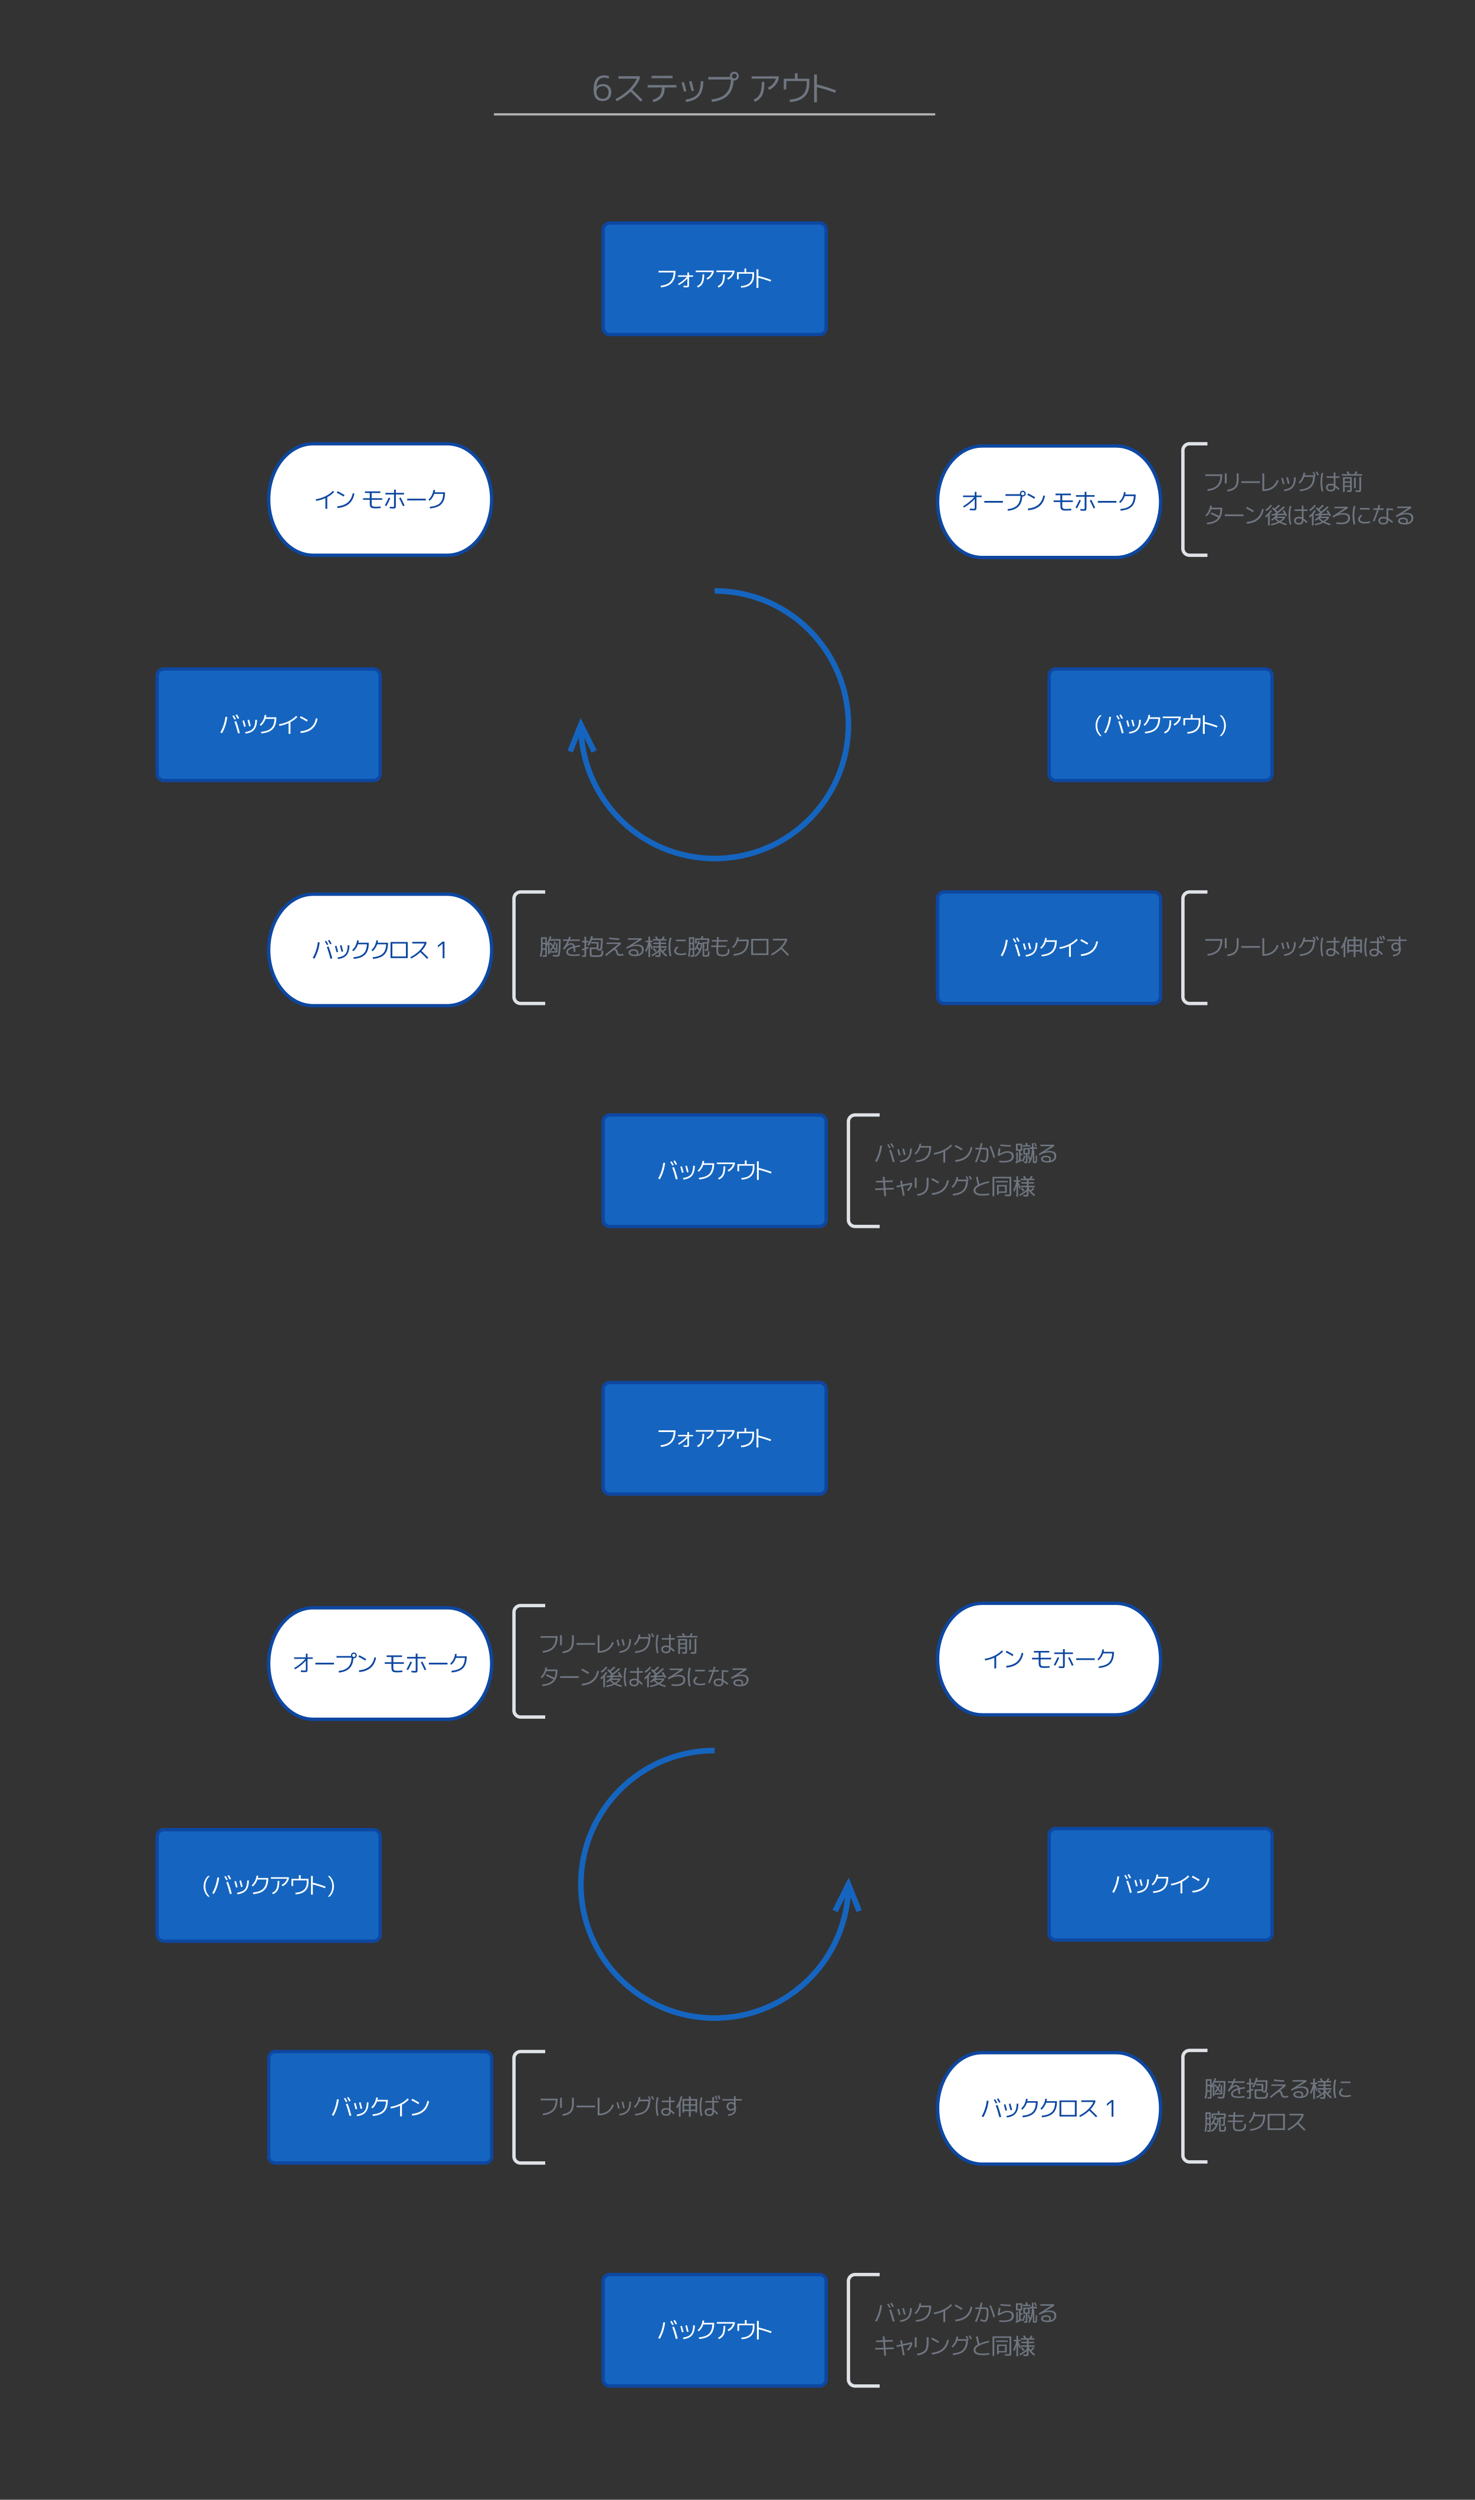 <svg xmlns="http://www.w3.org/2000/svg" xmlns:xlink="http://www.w3.org/1999/xlink" xmlns:lucid="lucid" width="1323" height="2242"><rect width="100%" height="100%" fill="#333333" stroke="none"/><g transform="translate(-1259 0)" lucid:page-tab-id="KZrZVttrMS_4"><path d="M1703 102.55h393.84M1703.03 102.55H1702M2096.82 102.55h1.02" stroke="#b2b2b2" stroke-width="2" fill="none"/><path d="M1660 40h480v80h-480z" fill="none"/><use xlink:href="#a" transform="matrix(1,0,0,1,1665,45) translate(124.697 45.345)"/><use xlink:href="#b" transform="matrix(1,0,0,1,1665,45) translate(143.959 45.345)"/><use xlink:href="#c" transform="matrix(1,0,0,1,1665,45) translate(172.792 45.345)"/><use xlink:href="#d" transform="matrix(1,0,0,1,1665,45) translate(203.204 45.345)"/><use xlink:href="#e" transform="matrix(1,0,0,1,1665,45) translate(227.266 45.345)"/><use xlink:href="#f" transform="matrix(1,0,0,1,1665,45) translate(266.155 45.345)"/><use xlink:href="#g" transform="matrix(1,0,0,1,1665,45) translate(294.957 45.345)"/><use xlink:href="#h" transform="matrix(1,0,0,1,1665,45) translate(322.301 45.345)"/><g class="lucid-layer" lucid:layer-id="wkm34Q-JYerl" display="block"><path d="M1800 206a6 6 0 0 1 6-6h188a6 6 0 0 1 6 6v88a6 6 0 0 1-6 6h-188a6 6 0 0 1-6-6z" stroke="#0d47a1" stroke-width="3" fill="#1565c0"/><use xlink:href="#i" transform="matrix(1,0,0,1,1812,212) translate(36.291 45.254)"/><use xlink:href="#j" transform="matrix(1,0,0,1,1812,212) translate(53.83 45.254)"/><use xlink:href="#k" transform="matrix(1,0,0,1,1812,212) translate(69.67 45.254)"/><use xlink:href="#k" transform="matrix(1,0,0,1,1812,212) translate(88.186 45.254)"/><use xlink:href="#l" transform="matrix(1,0,0,1,1812,212) translate(106.701 45.254)"/><use xlink:href="#m" transform="matrix(1,0,0,1,1812,212) translate(124.279 45.254)"/><path d="M2260 400c22.1 0 40 22.4 40 50s-17.9 50-40 50h-120c-22.1 0-40-22.4-40-50s17.9-50 40-50z" stroke="#0d47a1" stroke-width="3" fill="#fff"/><use xlink:href="#n" transform="matrix(1,0,0,1,2105,405) translate(16.416 52.441)"/><use xlink:href="#o" transform="matrix(1,0,0,1,2105,405) translate(35.439 52.441)"/><use xlink:href="#p" transform="matrix(1,0,0,1,2105,405) translate(54.482 52.441)"/><use xlink:href="#q" transform="matrix(1,0,0,1,2105,405) translate(74.092 52.441)"/><use xlink:href="#r" transform="matrix(1,0,0,1,2105,405) translate(97.666 52.441)"/><use xlink:href="#s" transform="matrix(1,0,0,1,2105,405) translate(117.217 52.441)"/><use xlink:href="#o" transform="matrix(1,0,0,1,2105,405) translate(137.275 52.441)"/><use xlink:href="#t" transform="matrix(1,0,0,1,2105,405) translate(156.318 52.441)"/><path d="M2320 404a6 6 0 0 1 6-6h208a6 6 0 0 1 6 6v88a6 6 0 0 1-6 6h-208a6 6 0 0 1-6-6z" fill="#fff" fill-opacity="0"/><path d="M2342 398h-16a6 6 0 0 0-6 6v88a6 6 0 0 0 6 6h16" stroke="#dfe3e8" stroke-width="3" fill="none"/><use xlink:href="#u" transform="matrix(1,0,0,1,2338.75,403) translate(0 36.797)"/><use xlink:href="#v" transform="matrix(1,0,0,1,2338.75,403) translate(17.539 36.797)"/><use xlink:href="#w" transform="matrix(1,0,0,1,2338.75,403) translate(32.207 36.797)"/><use xlink:href="#x" transform="matrix(1,0,0,1,2338.75,403) translate(51.25 36.797)"/><use xlink:href="#y" transform="matrix(1,0,0,1,2338.75,403) translate(68.086 36.797)"/><use xlink:href="#z" transform="matrix(1,0,0,1,2338.75,403) translate(83.555 36.797)"/><use xlink:href="#A" transform="matrix(1,0,0,1,2338.75,403) translate(103.34 36.797)"/><use xlink:href="#B" transform="matrix(1,0,0,1,2338.75,403) translate(122.656 36.797)"/><use xlink:href="#C" transform="matrix(1,0,0,1,2338.75,403) translate(0 66.504)"/><use xlink:href="#w" transform="matrix(1,0,0,1,2338.75,403) translate(17.461 66.504)"/><use xlink:href="#D" transform="matrix(1,0,0,1,2338.75,403) translate(36.504 66.504)"/><use xlink:href="#E" transform="matrix(1,0,0,1,2338.75,403) translate(54.687 66.504)"/><use xlink:href="#A" transform="matrix(1,0,0,1,2338.75,403) translate(74.687 66.504)"/><use xlink:href="#E" transform="matrix(1,0,0,1,2338.75,403) translate(94.004 66.504)"/><use xlink:href="#F" transform="matrix(1,0,0,1,2338.75,403) translate(114.004 66.504)"/><use xlink:href="#G" transform="matrix(1,0,0,1,2338.75,403) translate(132.07 66.504)"/><use xlink:href="#H" transform="matrix(1,0,0,1,2338.75,403) translate(150.215 66.504)"/><use xlink:href="#I" transform="matrix(1,0,0,1,2338.75,403) translate(170.742 66.504)"/><path d="M1660 398c22.1 0 40 22.4 40 50s-17.9 50-40 50h-120c-22.1 0-40-22.4-40-50s17.9-50 40-50z" stroke="#0d47a1" stroke-width="3" fill="#fff"/><g><use xlink:href="#J" transform="matrix(1,0,0,1,1505,403) translate(35.859 52.441)"/><use xlink:href="#q" transform="matrix(1,0,0,1,1505,403) translate(54.648 52.441)"/><use xlink:href="#r" transform="matrix(1,0,0,1,1505,403) translate(78.223 52.441)"/><use xlink:href="#s" transform="matrix(1,0,0,1,1505,403) translate(97.773 52.441)"/><use xlink:href="#o" transform="matrix(1,0,0,1,1505,403) translate(117.832 52.441)"/><use xlink:href="#t" transform="matrix(1,0,0,1,1505,403) translate(136.875 52.441)"/></g><path d="M2200 606a6 6 0 0 1 6-6h188a6 6 0 0 1 6 6v88a6 6 0 0 1-6 6h-188a6 6 0 0 1-6-6z" stroke="#0d47a1" stroke-width="3" fill="#1565c0"/><g><use xlink:href="#K" transform="matrix(1,0,0,1,2212,612) translate(28.225 45.254)"/><use xlink:href="#L" transform="matrix(1,0,0,1,2212,612) translate(35.92 45.254)"/><use xlink:href="#M" transform="matrix(1,0,0,1,2212,612) translate(55.822 45.254)"/><use xlink:href="#N" transform="matrix(1,0,0,1,2212,612) translate(71.291 45.254)"/><use xlink:href="#k" transform="matrix(1,0,0,1,2212,612) translate(88.557 45.254)"/><use xlink:href="#l" transform="matrix(1,0,0,1,2212,612) translate(107.072 45.254)"/><use xlink:href="#O" transform="matrix(1,0,0,1,2212,612) translate(124.65 45.254)"/></g><path d="M1400 606a6 6 0 0 1 6-6h188a6 6 0 0 1 6 6v88a6 6 0 0 1-6 6h-188a6 6 0 0 1-6-6z" stroke="#0d47a1" stroke-width="3" fill="#1565c0"/><g><use xlink:href="#P" transform="matrix(1,0,0,1,1412,612) translate(43.195 45.254)"/><use xlink:href="#M" transform="matrix(1,0,0,1,1412,612) translate(63.098 45.254)"/><use xlink:href="#N" transform="matrix(1,0,0,1,1412,612) translate(78.566 45.254)"/><use xlink:href="#Q" transform="matrix(1,0,0,1,1412,612) translate(95.832 45.254)"/><use xlink:href="#R" transform="matrix(1,0,0,1,1412,612) translate(114.621 45.254)"/></g><g fill="none"><path d="M1900 530c66.27 0 120 53.73 120 120 0 66.27-53.73 120-120 120-66.27 0-120-53.73-120-120" stroke="#1565c0" stroke-width="5"/><path d="M1770.4 674l9.6-24 12 24" stroke="#1565c0" stroke-width="5"/><path d="M1900 530c66.27 0 120 53.73 120 120 0 66.27-53.73 120-120 120-66.27 0-120-53.73-120-120z"/></g><path d="M2100 806a6 6 0 0 1 6-6h188a6 6 0 0 1 6 6v88a6 6 0 0 1-6 6h-188a6 6 0 0 1-6-6z" stroke="#0d47a1" stroke-width="3" fill="#1565c0"/><g><use xlink:href="#P" transform="matrix(1,0,0,1,2112,812) translate(43.195 45.254)"/><use xlink:href="#M" transform="matrix(1,0,0,1,2112,812) translate(63.098 45.254)"/><use xlink:href="#N" transform="matrix(1,0,0,1,2112,812) translate(78.566 45.254)"/><use xlink:href="#Q" transform="matrix(1,0,0,1,2112,812) translate(95.832 45.254)"/><use xlink:href="#R" transform="matrix(1,0,0,1,2112,812) translate(114.621 45.254)"/></g><path d="M2320 806a6 6 0 0 1 6-6h208a6 6 0 0 1 6 6v88a6 6 0 0 1-6 6h-208a6 6 0 0 1-6-6z" fill="#fff" fill-opacity="0"/><path d="M2342 800h-16a6 6 0 0 0-6 6v88a6 6 0 0 0 6 6h16" stroke="#dfe3e8" stroke-width="3" fill="none"/><g><use xlink:href="#u" transform="matrix(1,0,0,1,2338.75,805) translate(0 51.65)"/><use xlink:href="#v" transform="matrix(1,0,0,1,2338.75,805) translate(17.539 51.65)"/><use xlink:href="#w" transform="matrix(1,0,0,1,2338.75,805) translate(32.207 51.65)"/><use xlink:href="#x" transform="matrix(1,0,0,1,2338.75,805) translate(51.25 51.65)"/><use xlink:href="#y" transform="matrix(1,0,0,1,2338.75,805) translate(68.086 51.65)"/><use xlink:href="#z" transform="matrix(1,0,0,1,2338.75,805) translate(83.555 51.65)"/><use xlink:href="#A" transform="matrix(1,0,0,1,2338.75,805) translate(103.34 51.65)"/><use xlink:href="#S" transform="matrix(1,0,0,1,2338.75,805) translate(122.656 51.65)"/><use xlink:href="#T" transform="matrix(1,0,0,1,2338.75,805) translate(142.656 51.65)"/><use xlink:href="#U" transform="matrix(1,0,0,1,2338.75,805) translate(163.047 51.65)"/></g><path d="M1800 1006a6 6 0 0 1 6-6h188a6 6 0 0 1 6 6v88a6 6 0 0 1-6 6h-188a6 6 0 0 1-6-6z" stroke="#0d47a1" stroke-width="3" fill="#1565c0"/><g><use xlink:href="#P" transform="matrix(1,0,0,1,1812,1012) translate(35.92 45.254)"/><use xlink:href="#M" transform="matrix(1,0,0,1,1812,1012) translate(55.822 45.254)"/><use xlink:href="#N" transform="matrix(1,0,0,1,1812,1012) translate(71.291 45.254)"/><use xlink:href="#k" transform="matrix(1,0,0,1,1812,1012) translate(88.557 45.254)"/><use xlink:href="#l" transform="matrix(1,0,0,1,1812,1012) translate(107.072 45.254)"/><use xlink:href="#m" transform="matrix(1,0,0,1,1812,1012) translate(124.65 45.254)"/></g><path d="M2020 1006a6 6 0 0 1 6-6h268a6 6 0 0 1 6 6v88a6 6 0 0 1-6 6h-268a6 6 0 0 1-6-6z" fill="#fff" fill-opacity="0"/><path d="M2048 1000h-22a6 6 0 0 0-6 6v88a6 6 0 0 0 6 6h22" stroke="#dfe3e8" stroke-width="3" fill="none"/><g><use xlink:href="#V" transform="matrix(1,0,0,1,2042.5,1005) translate(0 36.797)"/><use xlink:href="#y" transform="matrix(1,0,0,1,2042.5,1005) translate(19.902 36.797)"/><use xlink:href="#W" transform="matrix(1,0,0,1,2042.5,1005) translate(35.371 36.797)"/><use xlink:href="#X" transform="matrix(1,0,0,1,2042.5,1005) translate(52.637 36.797)"/><use xlink:href="#D" transform="matrix(1,0,0,1,2042.5,1005) translate(71.426 36.797)"/><use xlink:href="#Y" transform="matrix(1,0,0,1,2042.5,1005) translate(89.609 36.797)"/><use xlink:href="#Z" transform="matrix(1,0,0,1,2042.5,1005) translate(109.902 36.797)"/><use xlink:href="#aa" transform="matrix(1,0,0,1,2042.5,1005) translate(126.758 36.797)"/><use xlink:href="#ab" transform="matrix(1,0,0,1,2042.5,1005) translate(146.758 36.797)"/><use xlink:href="#ac" transform="matrix(1,0,0,1,2042.5,1005) translate(0 66.504)"/><use xlink:href="#ad" transform="matrix(1,0,0,1,2042.5,1005) translate(19.102 66.504)"/><use xlink:href="#v" transform="matrix(1,0,0,1,2042.5,1005) translate(35.703 66.504)"/><use xlink:href="#D" transform="matrix(1,0,0,1,2042.5,1005) translate(50.371 66.504)"/><use xlink:href="#z" transform="matrix(1,0,0,1,2042.5,1005) translate(68.555 66.504)"/><use xlink:href="#ae" transform="matrix(1,0,0,1,2042.5,1005) translate(88.34 66.504)"/><use xlink:href="#af" transform="matrix(1,0,0,1,2042.5,1005) translate(104.902 66.504)"/><use xlink:href="#ag" transform="matrix(1,0,0,1,2042.5,1005) translate(124.902 66.504)"/></g><path d="M1660 802c22.1 0 40 22.4 40 50s-17.9 50-40 50h-120c-22.1 0-40-22.4-40-50s17.9-50 40-50z" stroke="#0d47a1" stroke-width="3" fill="#fff"/><g><use xlink:href="#ah" transform="matrix(1,0,0,1,1505,807) translate(33.086 52.441)"/><use xlink:href="#ai" transform="matrix(1,0,0,1,1505,807) translate(52.988 52.441)"/><use xlink:href="#aj" transform="matrix(1,0,0,1,1505,807) translate(68.457 52.441)"/><use xlink:href="#aj" transform="matrix(1,0,0,1,1505,807) translate(85.723 52.441)"/><use xlink:href="#ak" transform="matrix(1,0,0,1,1505,807) translate(102.988 52.441)"/><use xlink:href="#al" transform="matrix(1,0,0,1,1505,807) translate(120.605 52.441)"/><use xlink:href="#am" transform="matrix(1,0,0,1,1505,807) translate(144.531 52.441)"/></g><path d="M1720 806a6 6 0 0 1 6-6h268a6 6 0 0 1 6 6v88a6 6 0 0 1-6 6h-268a6 6 0 0 1-6-6z" fill="#fff" fill-opacity="0"/><path d="M1748 800h-22a6 6 0 0 0-6 6v88a6 6 0 0 0 6 6h22" stroke="#dfe3e8" stroke-width="3" fill="none"/><g><use xlink:href="#an" transform="matrix(1,0,0,1,1742.5,805) translate(0 51.65)"/><use xlink:href="#ao" transform="matrix(1,0,0,1,1742.5,805) translate(20 51.65)"/><use xlink:href="#ap" transform="matrix(1,0,0,1,1742.5,805) translate(37.812 51.65)"/><use xlink:href="#aq" transform="matrix(1,0,0,1,1742.5,805) translate(57.812 51.65)"/><use xlink:href="#ar" transform="matrix(1,0,0,1,1742.5,805) translate(76.758 51.65)"/><use xlink:href="#as" transform="matrix(1,0,0,1,1742.5,805) translate(94.844 51.65)"/><use xlink:href="#G" transform="matrix(1,0,0,1,1742.5,805) translate(114.844 51.65)"/><use xlink:href="#at" transform="matrix(1,0,0,1,1742.5,805) translate(132.988 51.65)"/><use xlink:href="#au" transform="matrix(1,0,0,1,1742.5,805) translate(152.988 51.65)"/><use xlink:href="#W" transform="matrix(1,0,0,1,1742.5,805) translate(171.719 51.65)"/><use xlink:href="#av" transform="matrix(1,0,0,1,1742.5,805) translate(188.984 51.65)"/><use xlink:href="#aw" transform="matrix(1,0,0,1,1742.5,805) translate(206.602 51.65)"/></g></g><g class="lucid-layer" lucid:layer-id="4km35s0~.hG9" display="block"><path d="M1660 1442c22.1 0 40 22.4 40 50s-17.9 50-40 50h-120c-22.1 0-40-22.4-40-50s17.9-50 40-50z" stroke="#0d47a1" stroke-width="3" fill="#fff"/><use xlink:href="#n" transform="matrix(1,0,0,1,1505,1447) translate(16.416 52.441)"/><use xlink:href="#o" transform="matrix(1,0,0,1,1505,1447) translate(35.439 52.441)"/><use xlink:href="#p" transform="matrix(1,0,0,1,1505,1447) translate(54.482 52.441)"/><use xlink:href="#q" transform="matrix(1,0,0,1,1505,1447) translate(74.092 52.441)"/><use xlink:href="#r" transform="matrix(1,0,0,1,1505,1447) translate(97.666 52.441)"/><use xlink:href="#s" transform="matrix(1,0,0,1,1505,1447) translate(117.217 52.441)"/><use xlink:href="#o" transform="matrix(1,0,0,1,1505,1447) translate(137.275 52.441)"/><use xlink:href="#t" transform="matrix(1,0,0,1,1505,1447) translate(156.318 52.441)"/><path d="M1720 1446a6 6 0 0 1 6-6h268a6 6 0 0 1 6 6v88a6 6 0 0 1-6 6h-268a6 6 0 0 1-6-6z" fill="#fff" fill-opacity="0"/><path d="M1748 1440h-22a6 6 0 0 0-6 6v88a6 6 0 0 0 6 6h22" stroke="#dfe3e8" stroke-width="3" fill="none"/><use xlink:href="#u" transform="matrix(1,0,0,1,1742.5,1445) translate(0 36.797)"/><use xlink:href="#v" transform="matrix(1,0,0,1,1742.5,1445) translate(17.539 36.797)"/><use xlink:href="#w" transform="matrix(1,0,0,1,1742.5,1445) translate(32.207 36.797)"/><use xlink:href="#x" transform="matrix(1,0,0,1,1742.5,1445) translate(51.25 36.797)"/><use xlink:href="#y" transform="matrix(1,0,0,1,1742.5,1445) translate(68.086 36.797)"/><use xlink:href="#z" transform="matrix(1,0,0,1,1742.5,1445) translate(83.555 36.797)"/><use xlink:href="#A" transform="matrix(1,0,0,1,1742.5,1445) translate(103.34 36.797)"/><use xlink:href="#B" transform="matrix(1,0,0,1,1742.5,1445) translate(122.656 36.797)"/><use xlink:href="#C" transform="matrix(1,0,0,1,1742.5,1445) translate(0 66.504)"/><use xlink:href="#w" transform="matrix(1,0,0,1,1742.5,1445) translate(17.461 66.504)"/><use xlink:href="#D" transform="matrix(1,0,0,1,1742.5,1445) translate(36.504 66.504)"/><use xlink:href="#E" transform="matrix(1,0,0,1,1742.5,1445) translate(54.687 66.504)"/><use xlink:href="#A" transform="matrix(1,0,0,1,1742.5,1445) translate(74.687 66.504)"/><use xlink:href="#E" transform="matrix(1,0,0,1,1742.5,1445) translate(94.004 66.504)"/><use xlink:href="#F" transform="matrix(1,0,0,1,1742.5,1445) translate(114.004 66.504)"/><use xlink:href="#G" transform="matrix(1,0,0,1,1742.5,1445) translate(132.07 66.504)"/><use xlink:href="#H" transform="matrix(1,0,0,1,1742.5,1445) translate(150.215 66.504)"/><use xlink:href="#I" transform="matrix(1,0,0,1,1742.5,1445) translate(170.742 66.504)"/><path d="M1800 1246a6 6 0 0 1 6-6h188a6 6 0 0 1 6 6v88a6 6 0 0 1-6 6h-188a6 6 0 0 1-6-6z" stroke="#0d47a1" stroke-width="3" fill="#1565c0"/><g><use xlink:href="#i" transform="matrix(1,0,0,1,1812,1252) translate(36.291 45.254)"/><use xlink:href="#j" transform="matrix(1,0,0,1,1812,1252) translate(53.83 45.254)"/><use xlink:href="#k" transform="matrix(1,0,0,1,1812,1252) translate(69.67 45.254)"/><use xlink:href="#k" transform="matrix(1,0,0,1,1812,1252) translate(88.186 45.254)"/><use xlink:href="#l" transform="matrix(1,0,0,1,1812,1252) translate(106.701 45.254)"/><use xlink:href="#m" transform="matrix(1,0,0,1,1812,1252) translate(124.279 45.254)"/></g><path d="M2260 1438c22.1 0 40 22.4 40 50s-17.9 50-40 50h-120c-22.1 0-40-22.4-40-50s17.9-50 40-50z" stroke="#0d47a1" stroke-width="3" fill="#fff"/><g><use xlink:href="#J" transform="matrix(1,0,0,1,2105,1443) translate(35.859 52.441)"/><use xlink:href="#q" transform="matrix(1,0,0,1,2105,1443) translate(54.648 52.441)"/><use xlink:href="#r" transform="matrix(1,0,0,1,2105,1443) translate(78.223 52.441)"/><use xlink:href="#s" transform="matrix(1,0,0,1,2105,1443) translate(97.773 52.441)"/><use xlink:href="#o" transform="matrix(1,0,0,1,2105,1443) translate(117.832 52.441)"/><use xlink:href="#t" transform="matrix(1,0,0,1,2105,1443) translate(136.875 52.441)"/></g><path d="M1400 1647a6 6 0 0 1 6-6h188a6 6 0 0 1 6 6v88a6 6 0 0 1-6 6h-188a6 6 0 0 1-6-6z" stroke="#0d47a1" stroke-width="3" fill="#1565c0"/><g><use xlink:href="#K" transform="matrix(1,0,0,1,1412,1653) translate(28.225 45.254)"/><use xlink:href="#L" transform="matrix(1,0,0,1,1412,1653) translate(35.92 45.254)"/><use xlink:href="#M" transform="matrix(1,0,0,1,1412,1653) translate(55.822 45.254)"/><use xlink:href="#N" transform="matrix(1,0,0,1,1412,1653) translate(71.291 45.254)"/><use xlink:href="#k" transform="matrix(1,0,0,1,1412,1653) translate(88.557 45.254)"/><use xlink:href="#l" transform="matrix(1,0,0,1,1412,1653) translate(107.072 45.254)"/><use xlink:href="#O" transform="matrix(1,0,0,1,1412,1653) translate(124.65 45.254)"/></g><path d="M2200 1646a6 6 0 0 1 6-6h188a6 6 0 0 1 6 6v88a6 6 0 0 1-6 6h-188a6 6 0 0 1-6-6z" stroke="#0d47a1" stroke-width="3" fill="#1565c0"/><g><use xlink:href="#P" transform="matrix(1,0,0,1,2212,1652) translate(43.195 45.254)"/><use xlink:href="#M" transform="matrix(1,0,0,1,2212,1652) translate(63.098 45.254)"/><use xlink:href="#N" transform="matrix(1,0,0,1,2212,1652) translate(78.566 45.254)"/><use xlink:href="#Q" transform="matrix(1,0,0,1,2212,1652) translate(95.832 45.254)"/><use xlink:href="#R" transform="matrix(1,0,0,1,2212,1652) translate(114.621 45.254)"/></g><g fill="none"><path d="M1900 1570c-66.27 0-120 53.73-120 120 0 66.27 53.73 120 120 120 66.27 0 120-53.73 120-120" stroke="#1565c0" stroke-width="5"/><path d="M2029.6 1714l-9.6-24-12 24" stroke="#1565c0" stroke-width="5"/><path d="M1900 1570c-66.27 0-120 53.73-120 120 0 66.27 53.73 120 120 120 66.27 0 120-53.73 120-120z"/></g><path d="M1500 1846a6 6 0 0 1 6-6h188a6 6 0 0 1 6 6v88a6 6 0 0 1-6 6h-188a6 6 0 0 1-6-6z" stroke="#0d47a1" stroke-width="3" fill="#1565c0"/><g><use xlink:href="#P" transform="matrix(1,0,0,1,1512,1852) translate(43.195 45.254)"/><use xlink:href="#M" transform="matrix(1,0,0,1,1512,1852) translate(63.098 45.254)"/><use xlink:href="#N" transform="matrix(1,0,0,1,1512,1852) translate(78.566 45.254)"/><use xlink:href="#Q" transform="matrix(1,0,0,1,1512,1852) translate(95.832 45.254)"/><use xlink:href="#R" transform="matrix(1,0,0,1,1512,1852) translate(114.621 45.254)"/></g><path d="M1720 1846a6 6 0 0 1 6-6h268a6 6 0 0 1 6 6v88a6 6 0 0 1-6 6h-268a6 6 0 0 1-6-6z" fill="#fff" fill-opacity="0"/><path d="M1748 1840h-22a6 6 0 0 0-6 6v88a6 6 0 0 0 6 6h22" stroke="#dfe3e8" stroke-width="3" fill="none"/><g><use xlink:href="#u" transform="matrix(1,0,0,1,1742.5,1845) translate(0 51.65)"/><use xlink:href="#v" transform="matrix(1,0,0,1,1742.5,1845) translate(17.539 51.65)"/><use xlink:href="#w" transform="matrix(1,0,0,1,1742.5,1845) translate(32.207 51.65)"/><use xlink:href="#x" transform="matrix(1,0,0,1,1742.5,1845) translate(51.25 51.65)"/><use xlink:href="#y" transform="matrix(1,0,0,1,1742.5,1845) translate(68.086 51.65)"/><use xlink:href="#z" transform="matrix(1,0,0,1,1742.5,1845) translate(83.555 51.65)"/><use xlink:href="#A" transform="matrix(1,0,0,1,1742.5,1845) translate(103.34 51.65)"/><use xlink:href="#S" transform="matrix(1,0,0,1,1742.5,1845) translate(122.656 51.65)"/><use xlink:href="#T" transform="matrix(1,0,0,1,1742.5,1845) translate(142.656 51.65)"/><use xlink:href="#U" transform="matrix(1,0,0,1,1742.5,1845) translate(163.047 51.65)"/></g><path d="M1800 2046a6 6 0 0 1 6-6h188a6 6 0 0 1 6 6v88a6 6 0 0 1-6 6h-188a6 6 0 0 1-6-6z" stroke="#0d47a1" stroke-width="3" fill="#1565c0"/><g><use xlink:href="#P" transform="matrix(1,0,0,1,1812,2052) translate(35.92 45.254)"/><use xlink:href="#M" transform="matrix(1,0,0,1,1812,2052) translate(55.822 45.254)"/><use xlink:href="#N" transform="matrix(1,0,0,1,1812,2052) translate(71.291 45.254)"/><use xlink:href="#k" transform="matrix(1,0,0,1,1812,2052) translate(88.557 45.254)"/><use xlink:href="#l" transform="matrix(1,0,0,1,1812,2052) translate(107.072 45.254)"/><use xlink:href="#m" transform="matrix(1,0,0,1,1812,2052) translate(124.65 45.254)"/></g><path d="M2020 2046a6 6 0 0 1 6-6h268a6 6 0 0 1 6 6v88a6 6 0 0 1-6 6h-268a6 6 0 0 1-6-6z" fill="#fff" fill-opacity="0"/><path d="M2048 2040h-22a6 6 0 0 0-6 6v88a6 6 0 0 0 6 6h22" stroke="#dfe3e8" stroke-width="3" fill="none"/><g><use xlink:href="#V" transform="matrix(1,0,0,1,2042.5,2045) translate(0 36.797)"/><use xlink:href="#y" transform="matrix(1,0,0,1,2042.5,2045) translate(19.902 36.797)"/><use xlink:href="#W" transform="matrix(1,0,0,1,2042.5,2045) translate(35.371 36.797)"/><use xlink:href="#X" transform="matrix(1,0,0,1,2042.5,2045) translate(52.637 36.797)"/><use xlink:href="#D" transform="matrix(1,0,0,1,2042.5,2045) translate(71.426 36.797)"/><use xlink:href="#Y" transform="matrix(1,0,0,1,2042.5,2045) translate(89.609 36.797)"/><use xlink:href="#Z" transform="matrix(1,0,0,1,2042.5,2045) translate(109.902 36.797)"/><use xlink:href="#aa" transform="matrix(1,0,0,1,2042.5,2045) translate(126.758 36.797)"/><use xlink:href="#ab" transform="matrix(1,0,0,1,2042.5,2045) translate(146.758 36.797)"/><use xlink:href="#ac" transform="matrix(1,0,0,1,2042.5,2045) translate(0 66.504)"/><use xlink:href="#ad" transform="matrix(1,0,0,1,2042.5,2045) translate(19.102 66.504)"/><use xlink:href="#v" transform="matrix(1,0,0,1,2042.5,2045) translate(35.703 66.504)"/><use xlink:href="#D" transform="matrix(1,0,0,1,2042.5,2045) translate(50.371 66.504)"/><use xlink:href="#z" transform="matrix(1,0,0,1,2042.5,2045) translate(68.555 66.504)"/><use xlink:href="#ae" transform="matrix(1,0,0,1,2042.5,2045) translate(88.34 66.504)"/><use xlink:href="#af" transform="matrix(1,0,0,1,2042.5,2045) translate(104.902 66.504)"/><use xlink:href="#ag" transform="matrix(1,0,0,1,2042.5,2045) translate(124.902 66.504)"/></g><path d="M2260 1841c22.1 0 40 22.4 40 50s-17.9 50-40 50h-120c-22.1 0-40-22.4-40-50s17.9-50 40-50z" stroke="#0d47a1" stroke-width="3" fill="#fff"/><g><use xlink:href="#ah" transform="matrix(1,0,0,1,2105,1846) translate(33.086 52.441)"/><use xlink:href="#ai" transform="matrix(1,0,0,1,2105,1846) translate(52.988 52.441)"/><use xlink:href="#aj" transform="matrix(1,0,0,1,2105,1846) translate(68.457 52.441)"/><use xlink:href="#aj" transform="matrix(1,0,0,1,2105,1846) translate(85.723 52.441)"/><use xlink:href="#ak" transform="matrix(1,0,0,1,2105,1846) translate(102.988 52.441)"/><use xlink:href="#al" transform="matrix(1,0,0,1,2105,1846) translate(120.605 52.441)"/><use xlink:href="#am" transform="matrix(1,0,0,1,2105,1846) translate(144.531 52.441)"/></g><path d="M2320 1845a6 6 0 0 1 6-6h208.5a6 6 0 0 1 6 6v88a6 6 0 0 1-6 6H2326a6 6 0 0 1-6-6z" fill="#fff" fill-opacity="0"/><path d="M2342.05 1839H2326a6 6 0 0 0-6 6v88a6 6 0 0 0 6 6h16.05" stroke="#dfe3e8" stroke-width="3" fill="none"/><g><use xlink:href="#an" transform="matrix(1,0,0,1,2338.781,1844) translate(0 36.797)"/><use xlink:href="#ao" transform="matrix(1,0,0,1,2338.781,1844) translate(20 36.797)"/><use xlink:href="#ap" transform="matrix(1,0,0,1,2338.781,1844) translate(37.812 36.797)"/><use xlink:href="#aq" transform="matrix(1,0,0,1,2338.781,1844) translate(57.812 36.797)"/><use xlink:href="#ar" transform="matrix(1,0,0,1,2338.781,1844) translate(76.758 36.797)"/><use xlink:href="#as" transform="matrix(1,0,0,1,2338.781,1844) translate(94.844 36.797)"/><use xlink:href="#ax" transform="matrix(1,0,0,1,2338.781,1844) translate(114.844 36.797)"/><use xlink:href="#ay" transform="matrix(1,0,0,1,2338.781,1844) translate(0 66.504)"/><use xlink:href="#au" transform="matrix(1,0,0,1,2338.781,1844) translate(20 66.504)"/><use xlink:href="#W" transform="matrix(1,0,0,1,2338.781,1844) translate(38.73 66.504)"/><use xlink:href="#av" transform="matrix(1,0,0,1,2338.781,1844) translate(55.996 66.504)"/><use xlink:href="#aw" transform="matrix(1,0,0,1,2338.781,1844) translate(73.613 66.504)"/></g></g><defs><path fill="#6f7681" d="M58-328c-1-253 81-422 306-430 55 0 105 8 150 24v72c-107-41-239-43-303 44-39 47-62 116-67 206l2 1c42-59 108-88 199-88 146-2 242 99 242 246C587-93 483 12 325 10 148 10 59-103 58-328zm85 69c1 105 67 201 182 201 116 0 181-75 180-195 2-108-71-182-177-182-104 0-187 74-185 176" id="az"/><use transform="matrix(0.03,0,0,0.03,0,0)" xlink:href="#az" id="a"/><path fill="#6f7681" d="M160-660v-74h634v74c-48 117-122 229-221 334 99 91 200 192 305 301l-55 54C723-76 622-177 520-272 405-161 267-65 106 16L71-49c273-140 515-346 637-611H160" id="aA"/><use transform="matrix(0.03,0,0,0.03,0,0)" xlink:href="#aA" id="b"/><path fill="#6f7681" d="M187-673v-71h628v71H187zM71-468h860v72H580C575-127 464-19 240 44l-23-71c193-59 275-136 281-369H71v-72" id="aB"/><use transform="matrix(0.03,0,0,0.03,0,0)" xlink:href="#aB" id="c"/><path fill="#6f7681" d="M190-34c341-58 440-171 457-552l75 4C716-188 563-8 206 35zM70-543l72-16c21 72 46 163 74 272l-73 17c-23-95-48-186-73-273zm225-29l73-17c27 95 52 189 74 284l-74 16c-23-98-47-192-73-283" id="aC"/><use transform="matrix(0.03,0,0,0.03,0,0)" xlink:href="#aC" id="d"/><path fill="#6f7681" d="M978-738c0 76-67 144-152 131C797-196 580-11 175 34l-13-73c377-45 563-204 584-596H68v-75h650c-16-87 50-158 128-158 70 0 132 60 132 130zm-132 74c39 1 75-35 74-74 1-39-35-74-74-73-39-1-74 34-73 73-1 39 34 75 73 74" id="aD"/><use transform="matrix(0.03,0,0,0.03,0,0)" xlink:href="#aD" id="e"/><path fill="#6f7681" d="M69-660v-70h809v70c-43 151-150 273-285 336l-41-63c125-62 205-153 242-273H69zm58 628c197-89 241-232 244-531h78c-3 336-61 494-285 597" id="aE"/><use transform="matrix(0.03,0,0,0.03,0,0)" xlink:href="#aE" id="f"/><path fill="#6f7681" d="M243-34c309-18 506-153 511-458v-97H145v251H68v-320h334v-164h79v164h351v166C829-147 599 21 252 38" id="aF"/><use transform="matrix(0.03,0,0,0.03,0,0)" xlink:href="#aF" id="g"/><path fill="#6f7681" d="M147-785v299c189 45 379 104 572 176l-24 74c-194-73-377-130-548-171V48H65v-833h82" id="aG"/><use transform="matrix(0.03,0,0,0.03,0,0)" xlink:href="#aG" id="h"/><path fill="#fff" d="M69-720h761c3 479-214 695-654 744l-14-73c377-45 564-206 585-596H69v-75" id="aH"/><use transform="matrix(0.02,0,0,0.02,0,0)" xlink:href="#aH" id="i"/><path fill="#fff" d="M441-43c42-2 45-3 45-45v-284C368-251 241-152 105-74l-34-59c144-81 276-187 397-317H70v-65h416v-129h73v129h181v65H559v363C555 14 548 20 447 24c-43 0-89-3-138-9l5-66c53 5 96 8 127 8" id="aI"/><use transform="matrix(0.02,0,0,0.02,0,0)" xlink:href="#aI" id="j"/><path fill="#fff" d="M69-660v-70h809v70c-43 151-150 273-285 336l-41-63c125-62 205-153 242-273H69zm58 628c197-89 241-232 244-531h78c-3 336-61 494-285 597" id="aJ"/><use transform="matrix(0.02,0,0,0.02,0,0)" xlink:href="#aJ" id="k"/><path fill="#fff" d="M243-34c309-18 506-153 511-458v-97H145v251H68v-320h334v-164h79v164h351v166C829-147 599 21 252 38" id="aK"/><use transform="matrix(0.02,0,0,0.02,0,0)" xlink:href="#aK" id="l"/><path fill="#fff" d="M147-785v299c189 45 379 104 572 176l-24 74c-194-73-377-130-548-171V48H65v-833h82" id="aL"/><use transform="matrix(0.02,0,0,0.02,0,0)" xlink:href="#aL" id="m"/><path fill="#0d47a1" d="M535-56c54-2 60-6 60-60v-380C447-338 285-209 108-109l-35-62c180-103 369-257 503-410H70v-69h525v-164h77v164h232v69H672v466C668 0 656 11 542 15c-52 0-110-3-174-10l6-72c57 7 111 10 161 11" id="aM"/><use transform="matrix(0.02,0,0,0.02,0,0)" xlink:href="#aM" id="n"/><path fill="#0d47a1" d="M71-330v-78h834v78H71" id="aN"/><use transform="matrix(0.02,0,0,0.02,0,0)" xlink:href="#aN" id="o"/><path fill="#0d47a1" d="M978-738c0 76-67 144-152 131C797-196 580-11 175 34l-13-73c377-45 563-204 584-596H68v-75h650c-16-87 50-158 128-158 70 0 132 60 132 130zm-132 74c39 1 75-35 74-74 1-39-35-74-74-73-39-1-74 34-73 73-1 39 34 75 73 74" id="aO"/><use transform="matrix(0.02,0,0,0.02,0,0)" xlink:href="#aO" id="p"/><path fill="#0d47a1" d="M70-677l36-69c109 55 214 113 314 174l-40 69c-94-59-197-117-310-174zM92-67c397-38 624-223 694-586l75 16C792-244 540-28 104 10" id="aP"/><use transform="matrix(0.02,0,0,0.02,0,0)" xlink:href="#aP" id="q"/><path fill="#0d47a1" d="M156-737h690v73H457v234h474v72H457c11 120-39 289 81 304 96 12 223 3 322-5l3 72c-116 8-265 22-371 2C389-5 371-88 371-222v-136H71v-72h300v-234H156v-73" id="aQ"/><use transform="matrix(0.02,0,0,0.02,0,0)" xlink:href="#aQ" id="r"/><path fill="#0d47a1" d="M433-39c52-2 49-4 49-59v-499H96v-72h386v-147h82v147h366v72H564v508C560 18 553 30 448 34c-50 0-103-5-161-14l8-70c45 7 91 11 138 11zM243-457l73 27C263-309 204-192 141-77l-70-33c64-116 121-232 172-347zm468 27l70-31c63 119 121 239 175 361l-73 29c-59-132-116-252-172-359" id="aR"/><use transform="matrix(0.02,0,0,0.02,0,0)" xlink:href="#aR" id="s"/><path fill="#0d47a1" d="M733-625H330c-40 118-108 222-204 311l-55-50c127-119 200-266 220-439l77 5c-3 31-9 65-18 102h466c1 488-214 682-675 724l-12-72c398-43 584-176 604-581" id="aS"/><use transform="matrix(0.02,0,0,0.02,0,0)" xlink:href="#aS" id="t"/><path fill="#6f7681" d="M69-720h761c3 479-214 695-654 744l-14-73c377-45 564-206 585-596H69v-75" id="aT"/><use transform="matrix(0.02,0,0,0.02,0,0)" xlink:href="#aT" id="u"/><path fill="#6f7681" d="M169-24c304-52 424-140 431-473v-264h84v262C679-131 523 2 187 51zM66-310v-451h82v451H66" id="aU"/><use transform="matrix(0.02,0,0,0.02,0,0)" xlink:href="#aU" id="v"/><path fill="#6f7681" d="M71-330v-78h834v78H71" id="aV"/><use transform="matrix(0.02,0,0,0.02,0,0)" xlink:href="#aV" id="w"/><path fill="#6f7681" d="M148-46c308-20 480-164 570-414l73 29C677-119 437 35 65 31v-792h83v715" id="aW"/><use transform="matrix(0.02,0,0,0.02,0,0)" xlink:href="#aW" id="x"/><use transform="matrix(0.02,0,0,0.02,0,0)" xlink:href="#aC" id="y"/><path fill="#6f7681" d="M703-803l56-30c28 46 57 97 86 153l-35 17C804-189 585-4 134 38l-11-72c396-41 578-173 603-570H326c-39 112-105 212-200 300l-55-49c126-119 199-265 219-440l77 6c-4 40-10 77-19 111h428c-25-46-49-88-73-127zm138-17l58-30c31 51 60 103 88 156l-58 28c-30-56-59-107-88-154" id="aX"/><use transform="matrix(0.02,0,0,0.02,0,0)" xlink:href="#aX" id="z"/><path fill="#6f7681" d="M314-133c-5-163 211-201 348-139v-291H341v-69h321v-170h75v170h181v69H737v335c50 34 111 87 182 158l-52 52c-49-50-93-90-130-121-5 125-72 187-202 187-129 2-217-59-221-181zM192-776c-67 248-67 566 0 815l-73 10c-68-254-70-582 0-835zM532-20c108 2 136-60 130-173-80-61-273-52-273 60 0 75 48 113 143 113" id="aY"/><use transform="matrix(0.02,0,0,0.02,0,0)" xlink:href="#aY" id="A"/><path fill="#6f7681" d="M187-340v127h240v-127H187zm0-62h240v-122H187v122zM54-660v-67h274c-21-40-42-76-61-108l75-19c25 39 48 82 71 127h202c23-38 46-80 67-126l77 16c-19 39-38 75-58 110h269v67H54zM386 2c50-2 41-4 41-59v-94H187V75h-77v-666h393v538c-6 115 5 121-107 125-11 0-45-2-103-5l-1-70c44 3 75 5 94 5zm219-107v-468h77v468h-77zM796 2c50-2 48-6 48-60v-546h78v550c-5 114-5 125-116 129-30 0-74-2-132-5l-2-73c54 3 95 5 124 5" id="aZ"/><use transform="matrix(0.02,0,0,0.02,0,0)" xlink:href="#aZ" id="B"/><path fill="#6f7681" d="M71-367c110-102 191-257 213-439l74 4c-2 23-7 55-15 95h483C831-208 617-4 150 38l-11-72c240-23 407-82 509-232-113-59-227-113-342-163l36-69c111 49 226 103 344 163 35-79 54-179 57-300H325c-39 123-106 229-201 318" id="ba"/><use transform="matrix(0.02,0,0,0.02,0,0)" xlink:href="#ba" id="C"/><path fill="#6f7681" d="M70-677l36-69c109 55 214 113 314 174l-40 69c-94-59-197-117-310-174zM92-67c397-38 624-223 694-586l75 16C792-244 540-28 104 10" id="bb"/><use transform="matrix(0.02,0,0,0.02,0,0)" xlink:href="#bb" id="D"/><path fill="#6f7681" d="M224-422V89h-77v-443c-33 38-66 70-100 95l-24-79c101-74 180-163 238-267l62 37c-27 50-60 99-99 146zm441 311c64-36 117-80 159-133H503c43 49 97 94 162 133zM65-556l-32-66c96-59 173-131 230-215l62 36c-66 98-153 180-260 245zm421-61c14 14 69 67 83 81 104-81 195-160 274-237l57 48C787-616 669-518 548-431l323-13c-33-57-58-98-74-123l68-33c55 89 102 171 141 246l-68 29c-8-16-18-35-31-56l-322 12c-13 22-28 43-46 64h373c-1 20 3 45-2 61-44 63-104 119-181 169 78 39 163 69 255 92l-22 65C851 53 750 14 660-36 555 18 433 57 296 82l-25-64C394-2 502-33 595-75c-61-40-113-84-156-132-40 34-80 62-121 85l-38-59c76-39 166-116 215-184l-194 9-2-66 122-4c28-20 57-41 88-63-76-76-138-136-185-181l52-53c12 11 32 30 59 56 74-60 139-118 194-174l59 43c-56 57-123 117-202 181" id="bc"/><use transform="matrix(0.02,0,0,0.02,0,0)" xlink:href="#bc" id="E"/><path fill="#6f7681" d="M529-399c-160 0-311 64-429 132l-29-57c181-120 366-237 545-359H158v-67h593l5 70-402 247 1 2c70-22 136-33 199-33 202 0 303 72 303 216C857-61 720 33 446 33c-59 0-126-4-201-13l1-71c67 8 132 12 195 12 221 0 331-67 331-202 0-126-98-158-243-158" id="bd"/><use transform="matrix(0.02,0,0,0.02,0,0)" xlink:href="#bd" id="F"/><path fill="#6f7681" d="M398-625v-69h435v69H398zM195-776c-65 241-65 575 0 815l-77 10c-68-254-68-582 0-835zm311 428c-71 52-172 187-50 248 99 49 265 34 391 2l11 68C652 29 320 26 320-187c0-86 70-159 131-208" id="be"/><use transform="matrix(0.02,0,0,0.02,0,0)" xlink:href="#be" id="G"/><path fill="#6f7681" d="M320-130c-4-170 219-200 366-136v-413c111 0 210 7 295 21l-10 67c-67-11-138-17-211-18v377c65 35 139 85 220 151l-48 55c-69-55-126-97-172-126C753-8 690 43 538 44c-125 2-217-57-218-174zM93-611v-68h189c19-61 34-113 45-156l71 11c-11 47-25 96-40 145h192v68H337C286-450 221-277 140-91l-69-25c75-171 138-336 190-495H93zM538-20c125 1 150-46 148-174-92-55-297-57-291 64 1 75 62 111 143 110" id="bf"/><use transform="matrix(0.02,0,0,0.02,0,0)" xlink:href="#bf" id="H"/><path fill="#6f7681" d="M177-120c0-96 107-143 225-143 181 0 251 89 197 227 117-27 175-96 175-207-4-130-95-169-241-169-139 0-283 42-433 127l-29-55c184-117 371-232 553-351H144v-67h618l4 68-402 243c67-15 133-28 193-27 201 0 301 74 301 223C854-42 694 46 467 44c-193 0-290-55-290-164zm221-78c-73-1-136 22-143 78 0 30 18 54 53 71 42 23 132 30 213 24 56-98 25-177-123-173" id="bg"/><use transform="matrix(0.02,0,0,0.02,0,0)" xlink:href="#bg" id="I"/><path fill="#0d47a1" d="M71-384c295-40 609-200 769-380l51 55c-79 87-182 164-307 231V46h-83v-482C365-373 226-331 84-310" id="bh"/><use transform="matrix(0.02,0,0,0.02,0,0)" xlink:href="#bh" id="J"/><path fill="#fff" d="M270 143C155 37 72-117 72-322s83-361 198-466h78C216-664 150-508 150-322s67 341 198 465h-78" id="bi"/><use transform="matrix(0.02,0,0,0.02,0,0)" xlink:href="#bi" id="K"/><path fill="#fff" d="M613-755l61-32c33 55 65 111 96 167l-62 30c-27-51-58-106-95-165zm143-39l63-33c40 66 73 123 98 172l-63 30c-32-58-65-114-98-169zm-53 290l77-24C841-370 897-191 948 8l-83 18c-50-201-104-378-162-530zM382-713C353-451 275-207 147 20L71-15c123-219 199-454 229-703" id="bj"/><use transform="matrix(0.02,0,0,0.02,0,0)" xlink:href="#bj" id="L"/><path fill="#fff" d="M190-34c341-58 440-171 457-552l75 4C716-188 563-8 206 35zM70-543l72-16c21 72 46 163 74 272l-73 17c-23-95-48-186-73-273zm225-29l73-17c27 95 52 189 74 284l-74 16c-23-98-47-192-73-283" id="bk"/><use transform="matrix(0.02,0,0,0.02,0,0)" xlink:href="#bk" id="M"/><path fill="#fff" d="M733-625H330c-40 118-108 222-204 311l-55-50c127-119 200-266 220-439l77 5c-3 31-9 65-18 102h466c1 488-214 682-675 724l-12-72c398-43 584-176 604-581" id="bl"/><use transform="matrix(0.02,0,0,0.02,0,0)" xlink:href="#bl" id="N"/><path fill="#fff" d="M124-788c115 106 197 261 199 466-2 205-84 360-199 465H46C178 19 244-136 244-322S178-664 46-788h78" id="bm"/><g id="O"><use transform="matrix(0.02,0,0,0.02,0,0)" xlink:href="#aL"/><use transform="matrix(0.02,0,0,0.02,15.43,0)" xlink:href="#bm"/></g><use transform="matrix(0.02,0,0,0.02,0,0)" xlink:href="#bj" id="P"/><path fill="#fff" d="M71-384c295-40 609-200 769-380l51 55c-79 87-182 164-307 231V46h-83v-482C365-373 226-331 84-310" id="bn"/><use transform="matrix(0.02,0,0,0.02,0,0)" xlink:href="#bn" id="Q"/><path fill="#fff" d="M70-677l36-69c109 55 214 113 314 174l-40 69c-94-59-197-117-310-174zM92-67c397-38 624-223 694-586l75 16C792-244 540-28 104 10" id="bo"/><use transform="matrix(0.02,0,0,0.02,0,0)" xlink:href="#bo" id="R"/><path fill="#6f7681" d="M669-162V89h-80v-251H377v65h-77v-606h289v-123h80v123h290v606h-78v-65H669zm0-66h212v-174H669v174zM377-402v174h212v-174H377zm212-233H377v166h212v-166zm80 0v166h212v-166H669zm-454 91V89h-77v-495c-29 54-58 98-85 132l-35-83c97-130 164-287 202-472l75 14c-19 100-45 190-80 271" id="bp"/><use transform="matrix(0.02,0,0,0.02,0,0)" xlink:href="#bp" id="S"/><path fill="#6f7681" d="M746-835l59-20c25 55 48 108 68 160l-60 19c-13-36-36-89-67-159zm125-17l61-20c32 71 55 125 70 163l-62 20c-20-52-43-106-69-163zM296-123c-5-159 203-200 341-142v-281H324v-68h313v-178h76v178h205v68H713v323c50 33 113 88 188 164L849-8c-46-47-92-89-137-126C709-5 645 59 519 58 390 60 300-1 296-123zM192-766c-67 248-67 568 0 815l-74 10c-68-254-68-582 0-835zM514-10c103 2 129-66 123-176-80-57-266-46-266 63 0 75 48 113 143 113" id="bq"/><use transform="matrix(0.02,0,0,0.02,0,0)" xlink:href="#bq" id="T"/><path fill="#6f7681" d="M255-376c0-166 210-254 335-148v-111H71v-64h519v-134h75v134h280v64H665v229c40 128 15 286-63 358C546 4 459 41 338 58l-11-71c169-23 275-71 284-237h-2c-31 46-83 69-155 69-109 3-199-86-199-195zm210-126c-71 0-135 56-133 126-2 70 62 127 133 127 72 0 135-57 133-127 2-70-61-126-133-126" id="br"/><use transform="matrix(0.02,0,0,0.02,0,0)" xlink:href="#br" id="U"/><path fill="#6f7681" d="M613-755l61-32c33 55 65 111 96 167l-62 30c-27-51-58-106-95-165zm143-39l63-33c40 66 73 123 98 172l-63 30c-32-58-65-114-98-169zm-53 290l77-24C841-370 897-191 948 8l-83 18c-50-201-104-378-162-530zM382-713C353-451 275-207 147 20L71-15c123-219 199-454 229-703" id="bs"/><use transform="matrix(0.02,0,0,0.02,0,0)" xlink:href="#bs" id="V"/><path fill="#6f7681" d="M733-625H330c-40 118-108 222-204 311l-55-50c127-119 200-266 220-439l77 5c-3 31-9 65-18 102h466c1 488-214 682-675 724l-12-72c398-43 584-176 604-581" id="bt"/><use transform="matrix(0.02,0,0,0.02,0,0)" xlink:href="#bt" id="W"/><path fill="#6f7681" d="M71-384c295-40 609-200 769-380l51 55c-79 87-182 164-307 231V46h-83v-482C365-373 226-331 84-310" id="bu"/><use transform="matrix(0.02,0,0,0.02,0,0)" xlink:href="#bu" id="X"/><path fill="#6f7681" d="M83-546v-68h200c19-84 34-156 44-216l74 8c-9 60-23 129-41 208 100 6 225-18 284 35 36 48 27 146 29 228 0 126-15 222-45 287-67 151-178 99-322 42l24-68c77 33 133 49 169 49 15 0 30-10 44-31 50-85 57-266 49-411-6-99-154-52-249-63-51 205-118 400-202 587L71 13c80-177 145-363 196-559H83zm635-135l71-26c76 172 136 346 181 521l-73 18c-47-177-106-348-179-513" id="bv"/><use transform="matrix(0.02,0,0,0.02,0,0)" xlink:href="#bv" id="Y"/><path fill="#6f7681" d="M498-396c-130 3-278 76-358 143l-69-18c18-98 35-206 51-324l77 7c-13 101-26 182-37 244l2 1c75-61 217-120 344-121 191 0 287 76 287 228 0 90-38 156-111 206-108 74-353 82-544 59l5-70c85 9 153 13 206 13 237 0 356-69 357-208 0-107-70-161-210-160zM200-768c158 21 311 31 459 31v68c-154 0-310-10-467-30" id="bw"/><use transform="matrix(0.02,0,0,0.02,0,0)" xlink:href="#bw" id="Z"/><path fill="#6f7681" d="M125-548h134v-186H125v186zm329 164h141v-162H454v162zM34 14c6-2 27-10 33-12v-412h67v385l52-21v-437H50v-318h280v318h-72v125h84v68h-84v211c13-6 34-16 61-30l7 69C222 12 128 53 45 82zm321-685v-66h130v-100h79v100h128v66H355zM387 7l-61-24c36-79 63-165 80-258l61 15c-18 99-45 188-80 267zm487-37c2 31-3 31 26 32 13 0 22-4 26-11 8 2 12-177 11-263l63 7c-1 165-5 263-14 293s-38 45-86 45c-82-4-94-1-94-79v-328C780-153 729-15 654 78l-54-49c29-35 55-76 76-123l-39 19c-17-69-36-131-56-186l57-24c19 47 36 100 51 161 47-116 72-264 74-445h-96v246H564v272c-7 92 13 120-60 126-21 0-49-2-84-5l-2-70c25 3 43 5 54 5 28-3 20-13 20-53v-275H381v-283h283v-35h99v-184h75v184h153v72H838v68h36v471zm52-639c-23-59-44-111-65-156l57-24c27 59 48 112 65 157" id="bx"/><use transform="matrix(0.02,0,0,0.02,0,0)" xlink:href="#bx" id="aa"/><use transform="matrix(0.02,0,0,0.02,0,0)" xlink:href="#bg" id="ab"/><path fill="#6f7681" d="M414-800l82-6 13 175 354-12 3 72-350 12 20 265 368-11 3 72-366 11 23 284-82 7-23-288-385 12-3-72 383-12-21-265-318 11-3-71 316-12" id="by"/><use transform="matrix(0.02,0,0,0.02,0,0)" xlink:href="#by" id="ac"/><path fill="#6f7681" d="M243-615l77-14 31 173 415-86 14 71c-23 121-99 242-181 306l-55-51c68-55 131-144 155-239l-335 70 77 423-78 14-75-421-203 42-14-70 203-42" id="bz"/><use transform="matrix(0.02,0,0,0.02,0,0)" xlink:href="#bz" id="ad"/><path fill="#6f7681" d="M180-791l80-12c19 113 43 224 70 331 108-50 250-95 425-135l15 70c-207 47-362 100-464 158S153-260 153-195C153-86 254-31 457-31c93 0 198-8 313-23l8 71C567 45 310 65 170-18c-66-40-99-98-99-173 0-91 61-172 184-243-31-125-56-244-75-357" id="bA"/><use transform="matrix(0.02,0,0,0.02,0,0)" xlink:href="#bA" id="ae"/><path fill="#6f7681" d="M371-84v82h-76v-431h434v349H371zm0-61h282v-227H371v227zM794-3c60-3 59 0 59-60v-671H171V74H92v-876h840v739c-5 119-4 126-121 130-18 0-73-2-165-6l-2-69c91 3 141 5 150 5zM246-553v-64h532v64H246" id="bB"/><use transform="matrix(0.02,0,0,0.02,0,0)" xlink:href="#bB" id="af"/><path fill="#6f7681" d="M581 13c50-2 49-6 49-59v-105C549-81 451-13 334 52L296-9c131-67 242-143 334-227v-97H361v-66h269v-98H384v-63h246v-92H361v-67h157c-17-33-37-66-58-101l69-24c23 37 47 78 70 125h154c27-44 49-85 67-124l70 20c-13 29-32 63-55 104h131v66H709v93h243v63H709v98h271v66H709v6c22 46 49 90 82 133 45-37 86-78 121-122l55 44c-37 47-81 91-132 132C885-85 940-38 1000 1l-42 62C854-4 771-93 709-205v157c-4 113-7 126-117 130-22 0-60-2-115-5l-2-69c51 3 87 5 106 5zM361-269l54-47c42 42 80 84 114 126l-54 47c-33-39-71-81-114-126zM248-581c11 31 96 244 108 274l-50 51c-25-69-47-130-67-184V89h-76v-461c-27 91-60 171-97 240l-46-71c65-121 110-247 137-378H42v-67h121v-178h76v178h108v67h-99" id="bC"/><use transform="matrix(0.02,0,0,0.02,0,0)" xlink:href="#bC" id="ag"/><path fill="#0d47a1" d="M613-755l61-32c33 55 65 111 96 167l-62 30c-27-51-58-106-95-165zm143-39l63-33c40 66 73 123 98 172l-63 30c-32-58-65-114-98-169zm-53 290l77-24C841-370 897-191 948 8l-83 18c-50-201-104-378-162-530zM382-713C353-451 275-207 147 20L71-15c123-219 199-454 229-703" id="bD"/><use transform="matrix(0.02,0,0,0.02,0,0)" xlink:href="#bD" id="ah"/><path fill="#0d47a1" d="M190-34c341-58 440-171 457-552l75 4C716-188 563-8 206 35zM70-543l72-16c21 72 46 163 74 272l-73 17c-23-95-48-186-73-273zm225-29l73-17c27 95 52 189 74 284l-74 16c-23-98-47-192-73-283" id="bE"/><use transform="matrix(0.02,0,0,0.02,0,0)" xlink:href="#bE" id="ai"/><use transform="matrix(0.02,0,0,0.02,0,0)" xlink:href="#aS" id="aj"/><path fill="#0d47a1" d="M837-7H65v-723h772V-7zM147-80h608v-577H147v577" id="bF"/><use transform="matrix(0.02,0,0,0.02,0,0)" xlink:href="#bF" id="ak"/><path fill="#0d47a1" d="M160-660v-74h634v74c-48 117-122 229-221 334 99 91 200 192 305 301l-55 54C723-76 622-177 520-272 405-161 267-65 106 16L71-49c273-140 515-346 637-611H160" id="bG"/><use transform="matrix(0.02,0,0,0.02,0,0)" xlink:href="#bG" id="al"/><path fill="#0d47a1" d="M325 0c-1-218 3-441-2-656L113-486v-91l212-171h82V0h-82" id="bH"/><use transform="matrix(0.02,0,0,0.02,0,0)" xlink:href="#bH" id="am"/><path fill="#6f7681" d="M159-302h120v-187H161c0 70 1 113-2 187zm313-217v343h285v-65l-43 38c-35-55-61-96-80-121-33 55-71 102-113 142l-42-54c38-33 76-81 114-144-37-49-78-96-121-139zM279-732H161v176h118v-176zM31 35c83-202 51-544 58-836h259v266c59-94 103-197 130-310l75 10c-12 46-24 85-36 116h453c-7 246-2 462-38 670-11 67-24 116-99 118-55 0-125-3-210-10l-2-71c81 6 141 9 180 9 54 0 49-30 60-97 28-168 23-312 31-548H488c-19 42-37 80-56 113h35l37-40c41 37 81 82 122 134 27-57 49-116 64-176l59 21c-20 77-47 147-81 212 27 39 57 83 89 132v-283h67v422H476v70h-74v-443c-15 25-33 49-54 74v359c-7 100 13 125-70 130-19 0-56-2-113-5l-4-70c37 3 66 5 87 5 41-2 31-10 31-60v-183H157C150-109 128-1 93 86" id="bI"/><use transform="matrix(0.02,0,0,0.02,0,0)" xlink:href="#bI" id="an"/><path fill="#6f7681" d="M528-390c-17-54-39-81-100-84-41 0-87 20-139 60s-104 96-156 170l-63-40c84-117 153-235 206-354H76v-65h228c16-38 31-80 46-125l73 17-40 108h444v65H355c-22 52-50 106-74 160 123-94 275-88 321 69 69-16 147-29 234-40l7 67c-93 12-168 25-227 39 9 51 13 118 13 200h-79c0-74-3-134-9-181-163 47-247 107-243 178C304-25 440-32 574-26c76 0 159-7 250-22l7 68C681 48 405 55 304-2c-56-29-84-75-84-138 0-109 103-192 308-250" id="bJ"/><use transform="matrix(0.02,0,0,0.02,0,0)" xlink:href="#bJ" id="ao"/><path fill="#6f7681" d="M279-470c71-92 137-251 166-389l77 10c-7 36-16 69-25 99h470c-4 166-11 288-19 367s-18 128-29 149c-34 53-99 24-184 26l-2-66H464v194c0 45 8 72 24 79 58 12 327 26 384-15 35-49 40-99 42-189l79 20C985-59 978 59 856 72c-120 13-285 16-402-1-64-9-70-71-70-151v-263h314v-179H453v-67h322v314c75 7 77 3 90-65 14-103 17-200 22-341H474c-37 107-82 193-135 260zM121 15c34-3 24-13 24-59v-190c-36 11-71 21-104 29l-7-71c52-13 89-23 111-31v-264H36v-69h109v-186h78v186h107v69H223v236c34-13 65-26 94-40l14 67c-29 15-65 30-108 46v214c-6 107 7 126-92 130-15 0-43-2-86-5l-2-67c33 3 59 5 78 5" id="bK"/><use transform="matrix(0.02,0,0,0.02,0,0)" xlink:href="#bK" id="ap"/><path fill="#6f7681" d="M139-566h636v76L521-282c30-4 56 3 73 27 26 19 51 177 82 198 46 31 148 17 208 0l14 67c-82 23-213 36-272-8-25-19-44-55-57-106-21-70-23-109-82-120-41 2-35 5-77 34C302-116 254-70 118 39L72-18l593-479c-171-5-351-1-526-2v-67zm108-158l9-68c153 25 304 37 452 37v71c-134 0-288-13-461-40" id="bL"/><use transform="matrix(0.02,0,0,0.02,0,0)" xlink:href="#bL" id="aq"/><use transform="matrix(0.02,0,0,0.02,0,0)" xlink:href="#bg" id="ar"/><use transform="matrix(0.02,0,0,0.02,0,0)" xlink:href="#bC" id="as"/><path fill="#6f7681" d="M141-489c0 61 0 125-1 187h101v-187H141zm0-67h100v-176H141v176zm175 281c72-89 139-232 167-366l67 10c-5 24-12 51-21 81h143c7 293-122 523-310 627l-44-58c87-45 157-120 212-225-41-43-77-78-106-103-21 33-43 63-67 91zm245 2c27-67 42-138 47-213h-99c-11 31-28 70-51 115 28 25 62 57 103 98zM309-46c-7 94 11 118-68 123-15 0-48-2-97-5l-4-70c29 3 53 5 72 5 37-3 29-12 29-60v-183H138C133-95 115 13 86 86L26 34c72-190 37-554 46-835h237v755zm474-218c65-2 95 25 95-43v-210H756v479c3 54 14 40 81 40 42 0 67-7 75-22s14-66 17-154l69 9c-8 89 4 178-50 220-29 14-64 16-110 15-126-9-153 16-153-96v-555h221v-102H423v154h-75v-221h274v-103h81v103h280v210h-36v243c-6 88 9 99-71 102-17 0-45-1-84-3" id="bM"/><use transform="matrix(0.02,0,0,0.02,0,0)" xlink:href="#bM" id="at"/><path fill="#6f7681" d="M310-432c1-22 9-151 10-175H95v-69h229c2-22 10-113 11-137l77 3c-3 39-6 83-9 134h403v69H399c-1 24-9 153-10 175h355v68H386c-3 81-4 130-4 149 5 167 26 192 194 195 197 3 272-86 228-247l72-18c9 38 14 73 15 104C887-11 762 52 576 51 359 46 309 1 304-215c0-39 1-89 3-149H71v-68h239" id="bN"/><use transform="matrix(0.02,0,0,0.02,0,0)" xlink:href="#bN" id="au"/><path fill="#6f7681" d="M837-7H65v-723h772V-7zM147-80h608v-577H147v577" id="bO"/><use transform="matrix(0.02,0,0,0.02,0,0)" xlink:href="#bO" id="av"/><use transform="matrix(0.02,0,0,0.02,0,0)" xlink:href="#aA" id="aw"/><use transform="matrix(0.02,0,0,0.02,0,0)" xlink:href="#be" id="ax"/><use transform="matrix(0.02,0,0,0.02,0,0)" xlink:href="#bM" id="ay"/></defs></g></svg>
